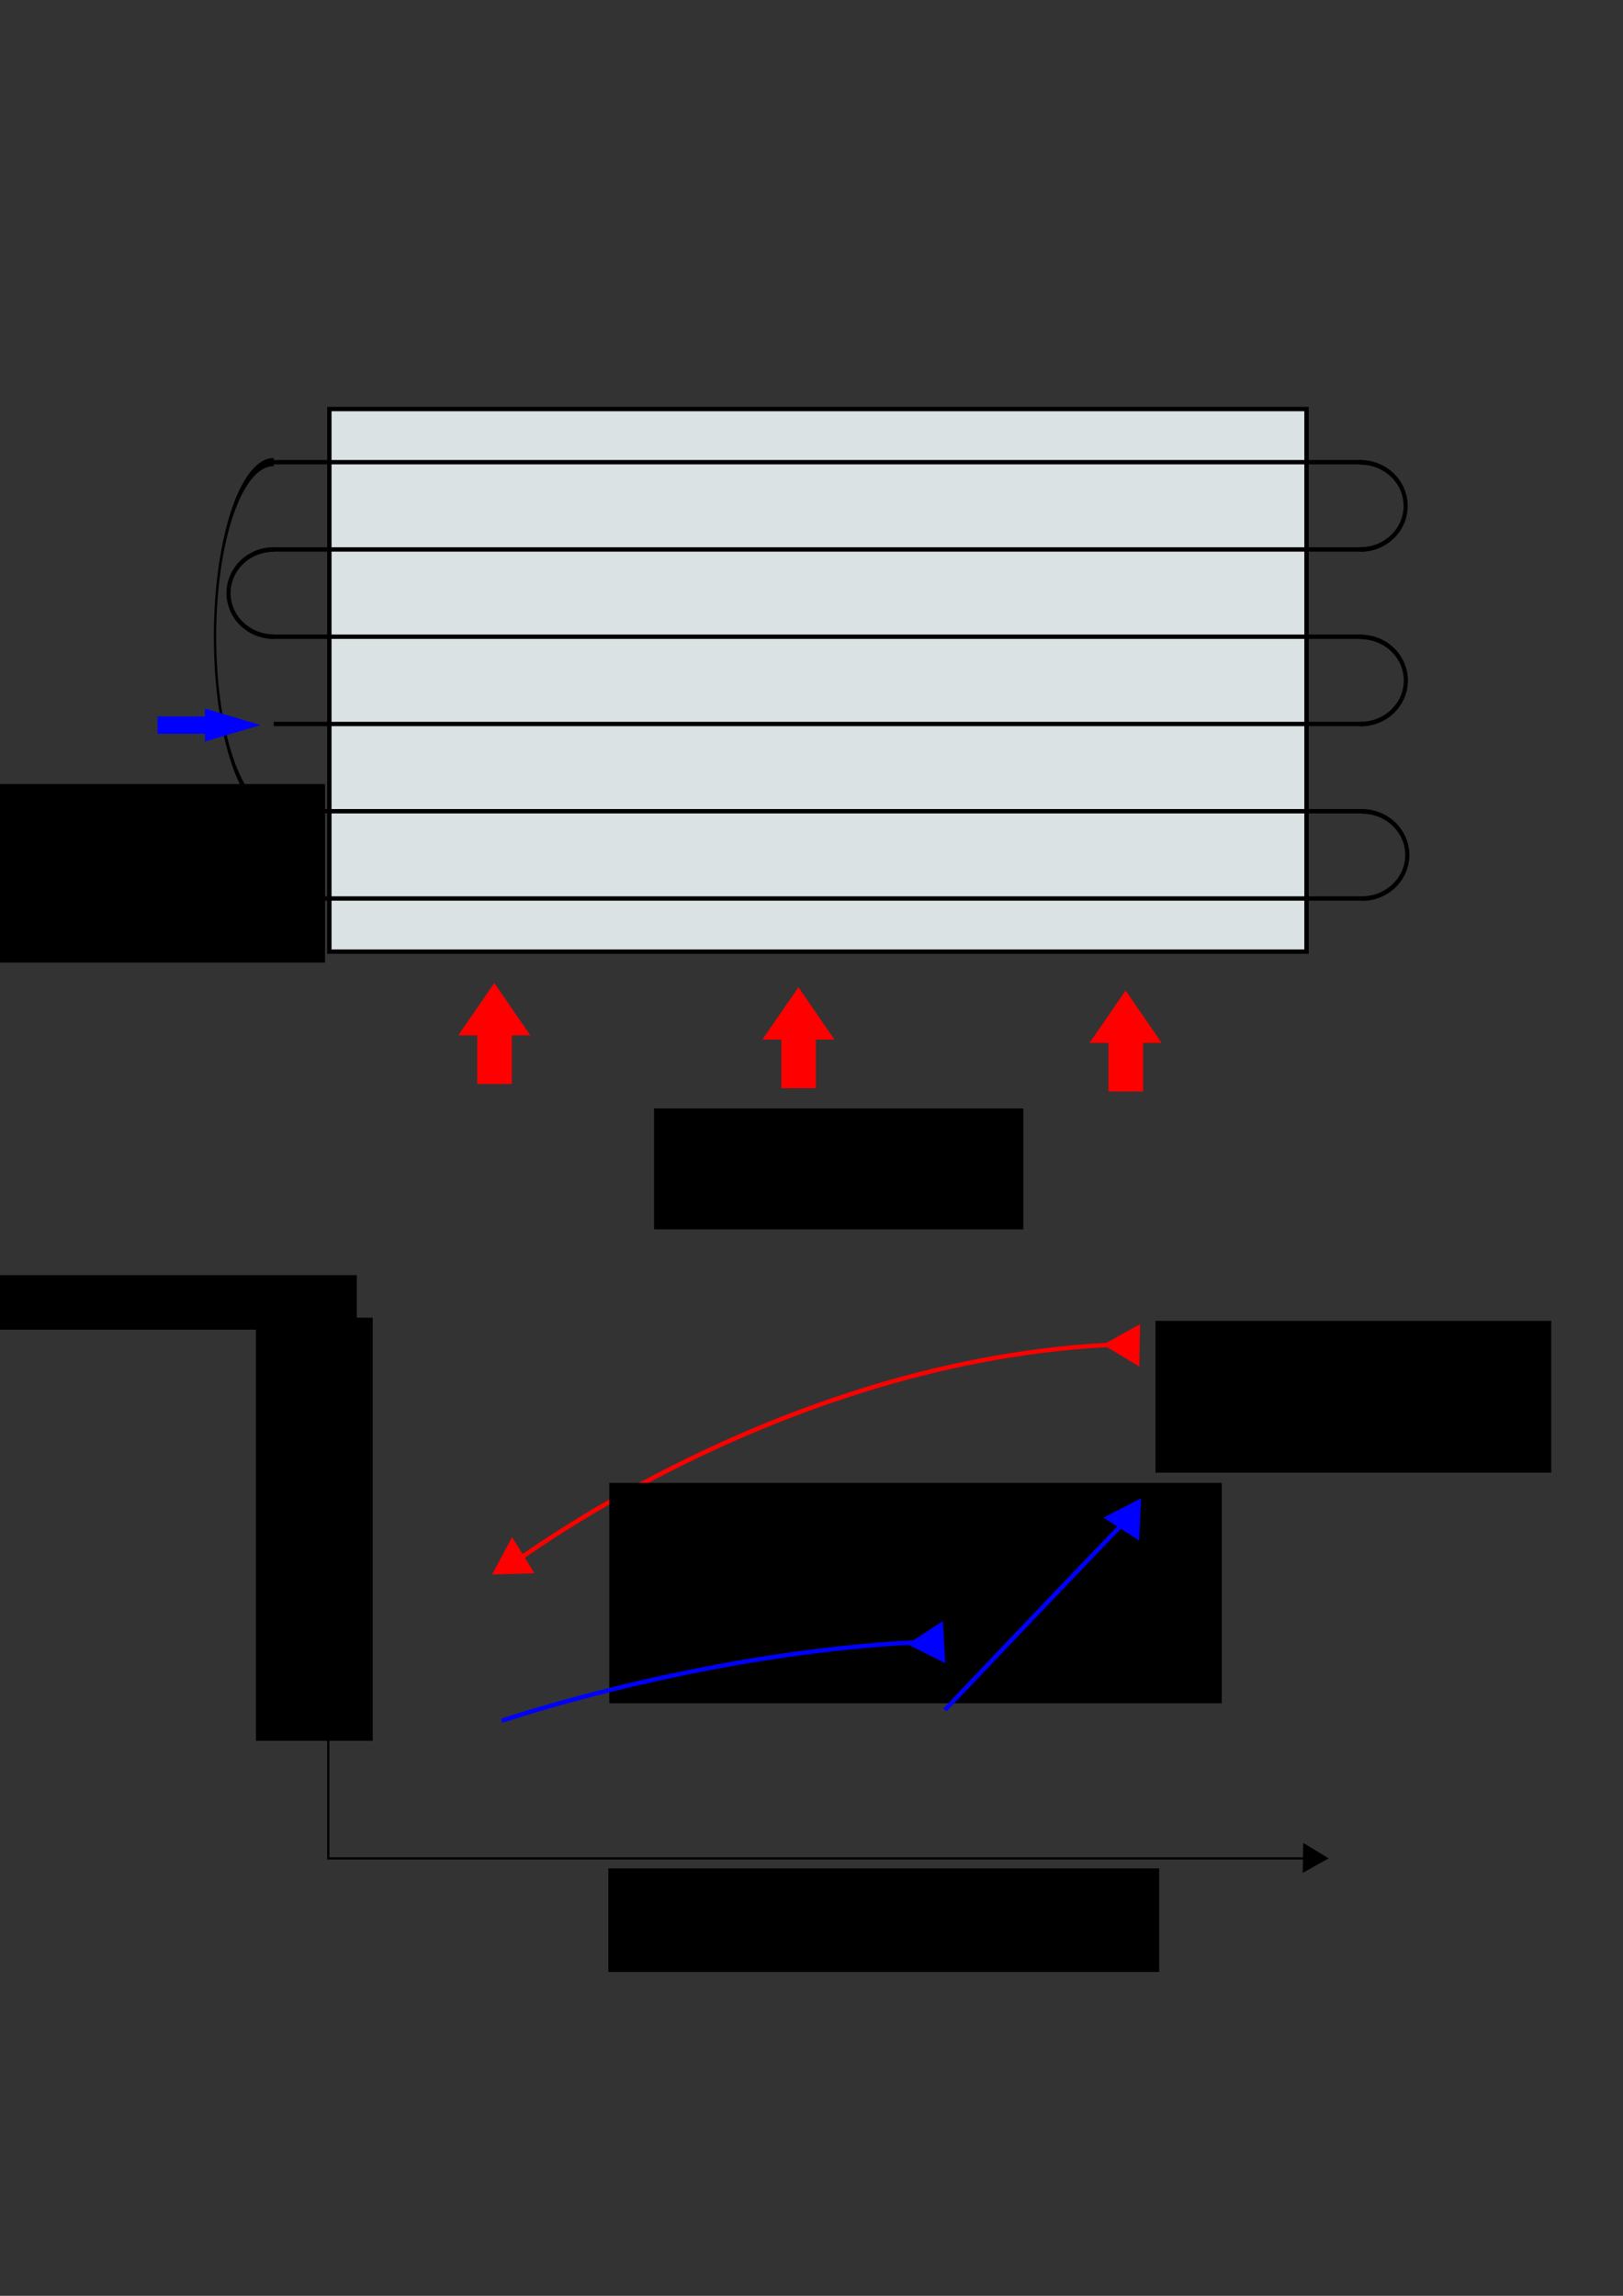<?xml version="1.0" encoding="UTF-8" standalone="no"?>
<!-- Created with Inkscape (http://www.inkscape.org/) -->

<svg
   xmlns:dc="http://purl.org/dc/elements/1.1/"
   xmlns:cc="http://creativecommons.org/ns#"
   xmlns:rdf="http://www.w3.org/1999/02/22-rdf-syntax-ns#"
   xmlns:svg="http://www.w3.org/2000/svg"
   xmlns="http://www.w3.org/2000/svg"
   xmlns:sodipodi="http://sodipodi.sourceforge.net/DTD/sodipodi-0.dtd"
   xmlns:inkscape="http://www.inkscape.org/namespaces/inkscape"
   width="744.094"
   height="1052.362"
   id="svg2996"
   version="1.1"
   inkscape:version="0.48.2 r9819"
   sodipodi:docname="Verdampfer_Gleich-Gegenstrom.svg">
  <rect width="100%" height="100%" fill="#333333" stroke="none"/>
  <defs
     id="defs2998">
    <inkscape:path-effect
       effect="spiro"
       id="path-effect3288"
       is_visible="true" />
    <inkscape:path-effect
       effect="spiro"
       id="path-effect3284"
       is_visible="true" />
    <inkscape:path-effect
       effect="spiro"
       id="path-effect3280"
       is_visible="true" />
    <inkscape:path-effect
       effect="spiro"
       id="path-effect3276"
       is_visible="true" />
    <inkscape:path-effect
       effect="spiro"
       id="path-effect3272"
       is_visible="true" />
    <inkscape:path-effect
       effect="spiro"
       id="path-effect3268"
       is_visible="true" />
    <inkscape:path-effect
       effect="spiro"
       id="path-effect3260"
       is_visible="true" />
  </defs>
  <sodipodi:namedview
     id="base"
     pagecolor="#ffffff"
     bordercolor="#666666"
     borderopacity="1.0"
     inkscape:pageopacity="0.0"
     inkscape:pageshadow="2"
     inkscape:zoom="0.49497475"
     inkscape:cx="862.14098"
     inkscape:cy="568.37835"
     inkscape:document-units="px"
     inkscape:current-layer="layer1"
     showgrid="false"
     inkscape:window-width="1920"
     inkscape:window-height="1017"
     inkscape:window-x="-8"
     inkscape:window-y="-8"
     inkscape:window-maximized="1" />
  <g
     inkscape:label="Layer 1"
     inkscape:groupmode="layer"
     id="layer1">
    <rect
       style="fill:#dbe2e3;stroke:#000000;stroke-width:2;stroke-miterlimit:4;stroke-dasharray:none;stroke-dashoffset:0"
       id="rect3004"
       width="448"
       height="248.706"
       x="151"
       y="187.504"
       rx="2.7683204e-017"
       ry="4.4409159e-016" />
    <path
       style="fill:#f2f2f2;stroke:#000000;stroke-width:2;stroke-linecap:butt;stroke-linejoin:miter;stroke-opacity:1"
       d="m 125.48,211.862 499.04,0"
       id="path3006"
       inkscape:connector-curvature="0" />
    <path
       style="fill:#f2f2f2;stroke:#000000;stroke-width:2;stroke-linecap:butt;stroke-linejoin:miter;stroke-opacity:1"
       d="m 125.5,411.862 499,0"
       id="path3006-1"
       inkscape:connector-curvature="0" />
    <path
       style="fill:#f2f2f2;stroke:#000000;stroke-width:2;stroke-linecap:butt;stroke-linejoin:miter;stroke-opacity:1"
       d="m 125.48,371.862 499,0"
       id="path3006-7"
       inkscape:connector-curvature="0" />
    <path
       style="fill:#f2f2f2;stroke:#000000;stroke-width:2;stroke-linecap:butt;stroke-linejoin:miter;stroke-opacity:1"
       d="m 125.48,331.862 499.04,0"
       id="path3006-4"
       inkscape:connector-curvature="0" />
    <path
       style="fill:#f2f2f2;stroke:#000000;stroke-width:2;stroke-linecap:butt;stroke-linejoin:miter;stroke-opacity:1"
       d="m 125.48,291.862 499.04,0"
       id="path3006-0"
       inkscape:connector-curvature="0" />
    <path
       style="fill:#f2f2f2;stroke:#000000;stroke-width:2;stroke-linecap:butt;stroke-linejoin:miter;stroke-opacity:1"
       d="m 125.48,251.862 499.04,0"
       id="path3006-9"
       inkscape:connector-curvature="0" />
    <path
       style="fill:none;stroke:#000000;stroke-width:1px;stroke-linecap:butt;stroke-linejoin:miter;stroke-opacity:1"
       d="m 150.5,602.862 0,249 449,0"
       id="path3070"
       inkscape:connector-curvature="0" />
    <g
       id="g3090"
       style="fill:#ff0000;stroke:#ff0000;stroke-width:1.128"
       transform="matrix(0.967,0,0,0.813,-19.441,75.652)">
      <rect
         ry="5.4636473e-016"
         rx="2.8623523e-017"
         y="478.596"
         x="247.487"
         height="38.386"
         width="14.142"
         id="rect3072"
         style="fill:#ff0000;stroke:#ff0000;stroke-width:2.256;stroke-miterlimit:4;stroke-dasharray:none;stroke-dashoffset:0" />
      <path
         transform="matrix(0.789,0,0,0.787,69.558,95.446)"
         inkscape:transform-center-y="-4.3600817"
         d="m 253.542,500.784 -19.186,0 -19.186,0 9.593,-16.616 9.593,-16.616 9.593,16.616 z"
         inkscape:randomized="0"
         inkscape:rounded="0"
         inkscape:flatsided="false"
         sodipodi:arg2="1.5707963"
         sodipodi:arg1="0.52359878"
         sodipodi:r2="11.077187"
         sodipodi:r1="22.154375"
         sodipodi:cy="489.70721"
         sodipodi:cx="234.35539"
         sodipodi:sides="3"
         id="path3074"
         style="fill:#ff0000;stroke:#ff0000;stroke-width:2.861;stroke-miterlimit:4;stroke-dasharray:none;stroke-dashoffset:0"
         sodipodi:type="star" />
    </g>
    <g
       id="g3090-4"
       style="fill:#ff0000;stroke:#ff0000;stroke-width:1.128"
       transform="matrix(0.967,0,0,0.813,119.984,77.592)">
      <rect
         ry="5.4636473e-016"
         rx="2.8623523e-017"
         y="478.596"
         x="247.487"
         height="38.386"
         width="14.142"
         id="rect3072-8"
         style="fill:#ff0000;stroke:#ff0000;stroke-width:2.256;stroke-miterlimit:4;stroke-dasharray:none;stroke-dashoffset:0" />
      <path
         transform="matrix(0.789,0,0,0.787,69.558,95.446)"
         inkscape:transform-center-y="-4.3600817"
         d="m 253.542,500.784 -19.186,0 -19.186,0 9.593,-16.616 9.593,-16.616 9.593,16.616 z"
         inkscape:randomized="0"
         inkscape:rounded="0"
         inkscape:flatsided="false"
         sodipodi:arg2="1.5707963"
         sodipodi:arg1="0.52359878"
         sodipodi:r2="11.077187"
         sodipodi:r1="22.154375"
         sodipodi:cy="489.70721"
         sodipodi:cx="234.35539"
         sodipodi:sides="3"
         id="path3074-8"
         style="fill:#ff0000;stroke:#ff0000;stroke-width:2.861;stroke-miterlimit:4;stroke-dasharray:none;stroke-dashoffset:0"
         sodipodi:type="star" />
    </g>
    <g
       id="g3090-2"
       style="fill:#ff0000;stroke:#ff0000;stroke-width:1.128"
       transform="matrix(0.967,0,0,0.813,269.992,79.107)">
      <rect
         ry="5.4636473e-016"
         rx="2.8623523e-017"
         y="478.596"
         x="247.487"
         height="38.386"
         width="14.142"
         id="rect3072-4"
         style="fill:#ff0000;stroke:#ff0000;stroke-width:2.256;stroke-miterlimit:4;stroke-dasharray:none;stroke-dashoffset:0" />
      <path
         transform="matrix(0.789,0,0,0.787,69.558,95.446)"
         inkscape:transform-center-y="-4.3600817"
         d="m 253.542,500.784 -19.186,0 -19.186,0 9.593,-16.616 9.593,-16.616 9.593,16.616 z"
         inkscape:randomized="0"
         inkscape:rounded="0"
         inkscape:flatsided="false"
         sodipodi:arg2="1.5707963"
         sodipodi:arg1="0.52359878"
         sodipodi:r2="11.077187"
         sodipodi:r1="22.154375"
         sodipodi:cy="489.70721"
         sodipodi:cx="234.35539"
         sodipodi:sides="3"
         id="path3074-5"
         style="fill:#ff0000;stroke:#ff0000;stroke-width:2.861;stroke-miterlimit:4;stroke-dasharray:none;stroke-dashoffset:0"
         sodipodi:type="star" />
    </g>
    <flowRoot
       xml:space="preserve"
       id="flowRoot3129"
       style="font-size:28px;font-style:normal;font-variant:normal;font-weight:normal;font-stretch:normal;line-height:125%;letter-spacing:0px;word-spacing:0px;fill:#000000;fill-opacity:1;stroke:none;font-family:Utopia;-inkscape-font-specification:Utopia"
       transform="translate(-246.571,44.286)"><flowRegion
         id="flowRegion3131"><rect
           id="rect3133"
           width="169.324"
           height="55.448"
           x="546.429"
           y="463.791"
           style="font-size:28px;font-style:normal;font-variant:normal;font-weight:normal;font-stretch:normal;font-family:Utopia;-inkscape-font-specification:Utopia" /></flowRegion><flowPara
         id="flowPara3135">Lufteintritt</flowPara></flowRoot>    <path
       sodipodi:type="arc"
       style="fill:none;stroke:#000000;stroke-width:2.276;stroke-miterlimit:4;stroke-dasharray:none;stroke-dashoffset:0"
       id="path3146"
       sodipodi:cx="240.71428"
       sodipodi:cy="67.362183"
       sodipodi:rx="25"
       sodipodi:ry="21.428572"
       d="m 240.714,88.791 a 25,21.429 0 1 1 0,-42.857"
       sodipodi:start="1.5707963"
       sodipodi:end="4.712389"
       sodipodi:open="true"
       transform="matrix(0.829,0,0,0.932,-73.901,209.076)" />
    <path
       sodipodi:type="arc"
       style="fill:none;stroke:#000000;stroke-width:1;stroke-miterlimit:4;stroke-dasharray:none;stroke-dashoffset:0"
       id="path3146-5"
       sodipodi:cx="240.71428"
       sodipodi:cy="67.362183"
       sodipodi:rx="25"
       sodipodi:ry="21.428572"
       d="m 240.714,88.791 a 25,21.429 0 1 1 0,-42.857"
       sodipodi:start="1.5707963"
       sodipodi:end="4.712389"
       sodipodi:open="true"
       transform="matrix(1.071,0,0,3.733,-132.261,40.374)" />
    <path
       sodipodi:type="arc"
       style="fill:none;stroke:#000000;stroke-width:2.276;stroke-miterlimit:4;stroke-dasharray:none;stroke-dashoffset:0"
       id="path3146-1"
       sodipodi:cx="240.71428"
       sodipodi:cy="67.362183"
       sodipodi:rx="25"
       sodipodi:ry="21.428572"
       d="m 240.714,88.791 a 25,21.429 0 1 1 0,-42.857"
       sodipodi:start="1.5707963"
       sodipodi:end="4.712389"
       sodipodi:open="true"
       transform="matrix(-0.829,0,0,0.932,823.125,169.128)" />
    <path
       sodipodi:type="arc"
       style="fill:none;stroke:#000000;stroke-width:2.276;stroke-miterlimit:4;stroke-dasharray:none;stroke-dashoffset:0"
       id="path3146-1-7"
       sodipodi:cx="240.71428"
       sodipodi:cy="67.362183"
       sodipodi:rx="25"
       sodipodi:ry="21.428572"
       d="m 240.714,88.791 a 25,21.429 0 1 1 0,-42.857"
       sodipodi:start="1.5707963"
       sodipodi:end="4.712389"
       sodipodi:open="true"
       transform="matrix(-0.829,0,0,0.932,823.883,329.129)" />
    <path
       sodipodi:type="arc"
       style="fill:none;stroke:#000000;stroke-width:2.276;stroke-miterlimit:4;stroke-dasharray:none;stroke-dashoffset:0"
       id="path3146-1-1"
       sodipodi:cx="240.71428"
       sodipodi:cy="67.362183"
       sodipodi:rx="25"
       sodipodi:ry="21.428572"
       d="m 240.714,88.791 a 25,21.429 0 1 1 0,-42.857"
       sodipodi:start="1.5707963"
       sodipodi:end="4.712389"
       sodipodi:open="true"
       transform="matrix(-0.829,0,0,0.932,823.215,249.148)" />
    <g
       id="g3244"
       style="fill:#0000ff;stroke:#0000ff"
       transform="translate(-2.02,120.208)">
      <rect
         transform="matrix(0,1,-1,0,0,0)"
         ry="4.4409159e-016"
         rx="2.7683204e-017"
         y="-106.445"
         x="209.22"
         height="31.2"
         width="5.896"
         id="rect3072-5"
         style="fill:#0000ff;stroke:#0000ff;stroke-width:2;stroke-miterlimit:4;stroke-dasharray:none;stroke-dashoffset:0" />
      <path
         transform="matrix(0,0.329,-0.64,0,417.873,135.04)"
         inkscape:transform-center-y="-1.8794923"
         d="m 253.542,500.784 -19.186,0 -19.186,0 9.593,-16.616 9.593,-16.616 9.593,16.616 z"
         inkscape:randomized="0"
         inkscape:rounded="0"
         inkscape:flatsided="false"
         sodipodi:arg2="1.5707963"
         sodipodi:arg1="0.52359878"
         sodipodi:r2="11.077187"
         sodipodi:r1="22.154375"
         sodipodi:cy="489.70721"
         sodipodi:cx="234.35539"
         sodipodi:sides="3"
         id="path3074-2"
         style="fill:#0000ff;stroke:#0000ff;stroke-width:4.358;stroke-miterlimit:4;stroke-dasharray:none;stroke-dashoffset:0"
         sodipodi:type="star" />
    </g>
    <flowRoot
       xml:space="preserve"
       id="flowRoot3248"
       style="font-size:28px;font-style:normal;font-variant:normal;font-weight:normal;font-stretch:normal;text-align:center;line-height:125%;letter-spacing:0px;word-spacing:0px;text-anchor:middle;fill:#000000;fill-opacity:1;stroke:none;font-family:Utopia;-inkscape-font-specification:Utopia"
       transform="translate(-79.277,204.051)"><flowRegion
         id="flowRegion3250"><rect
           id="rect3252"
           width="202.031"
           height="81.822"
           x="26.264"
           y="155.347"
           style="font-size:28px;font-style:normal;font-variant:normal;font-weight:normal;font-stretch:normal;text-align:center;text-anchor:middle;font-family:Utopia;-inkscape-font-specification:Utopia" /></flowRegion><flowPara
         id="flowPara3254">Kältemittel-</flowPara><flowPara
         id="flowPara3588">eintritt</flowPara></flowRoot>    <path
       style="fill:none;stroke:#ff0000;stroke-width:2;stroke-linecap:butt;stroke-linejoin:miter;stroke-opacity:1"
       d="M 522.249,615.976 C 360.28,618.67 229.305,721.032 229.305,721.032"
       id="path3294"
       inkscape:connector-curvature="0" />
    <flowRoot
       xml:space="preserve"
       id="flowRoot3248-7"
       style="font-size:28px;font-style:normal;font-variant:normal;font-weight:normal;font-stretch:normal;text-align:center;line-height:125%;letter-spacing:0px;word-spacing:0px;text-anchor:middle;fill:#000000;fill-opacity:1;stroke:none;font-family:Utopia;-inkscape-font-specification:Utopia"
       transform="translate(275.295,523.382)"><flowRegion
         id="flowRegion3250-6"><rect
           id="rect3252-1"
           width="280.823"
           height="101.015"
           x="4.041"
           y="156.357"
           style="font-size:28px;font-style:normal;font-variant:normal;font-weight:normal;font-stretch:normal;text-align:center;text-anchor:middle;font-family:Utopia;-inkscape-font-specification:Utopia" /></flowRegion><flowPara
         id="flowPara3254-4">Kältemittel-</flowPara><flowPara
         id="flowPara3782">eintritt</flowPara></flowRoot>    <flowRoot
       xml:space="preserve"
       id="flowRoot3129-2"
       style="font-size:28px;font-style:normal;font-variant:normal;font-weight:normal;font-stretch:normal;line-height:125%;letter-spacing:0px;word-spacing:0px;fill:#000000;fill-opacity:1;stroke:none;font-family:Utopia;-inkscape-font-specification:Utopia"
       transform="translate(-16.669,141.673)"><flowRegion
         id="flowRegion3131-3"><rect
           id="rect3133-2"
           width="181.446"
           height="69.59"
           x="546.429"
           y="463.791"
           style="font-size:28px;font-style:normal;font-variant:normal;font-weight:normal;font-stretch:normal;font-family:Utopia;-inkscape-font-specification:Utopia" /></flowRegion><flowPara
         id="flowPara3135-2">Lufteintritt</flowPara></flowRoot>    <path
       sodipodi:type="star"
       style="fill:#ff0000;stroke:#ff0000;stroke-width:2.255;stroke-miterlimit:4;stroke-dasharray:none;stroke-dashoffset:0"
       id="path3354"
       sodipodi:sides="3"
       sodipodi:cx="513.15747"
       sodipodi:cy="607.89508"
       sodipodi:r1="10.400157"
       sodipodi:r2="5.2000785"
       sodipodi:arg1="1.0636978"
       sodipodi:arg2="2.1108954"
       inkscape:flatsided="false"
       inkscape:rounded="0"
       inkscape:randomized="0"
       d="m 518.208,616.986 -7.725,-4.631 -7.725,-4.631 7.873,-4.374 7.873,-4.374 -0.149,9.006 z"
       inkscape:transform-center-x="2.2380404"
       inkscape:transform-center-y="0.076175098"
       transform="matrix(0.886,0,0,0.888,62.256,76.783)" />
    <path
       sodipodi:type="star"
       style="fill:#ff0000;stroke:#ff0000;stroke-width:2.255;stroke-miterlimit:4;stroke-dasharray:none;stroke-dashoffset:0"
       id="path3354-6"
       sodipodi:sides="3"
       sodipodi:cx="513.15747"
       sodipodi:cy="607.89508"
       sodipodi:r1="10.400157"
       sodipodi:r2="5.2000785"
       sodipodi:arg1="1.0636978"
       sodipodi:arg2="2.1108954"
       inkscape:flatsided="false"
       inkscape:rounded="0"
       inkscape:randomized="0"
       d="m 518.208,616.986 -7.725,-4.631 -7.725,-4.631 7.873,-4.374 7.873,-4.374 -0.149,9.006 z"
       inkscape:transform-center-x="-0.13799555"
       inkscape:transform-center-y="-2.1932423"
       transform="matrix(0.746,-0.478,0.479,0.748,-438.871,506.399)" />
    <path
       sodipodi:type="star"
       style="fill:#0000ff;stroke:#0000ff;stroke-width:2.255;stroke-miterlimit:4;stroke-dasharray:none;stroke-dashoffset:0"
       id="path3354-6-8"
       sodipodi:sides="3"
       sodipodi:cx="513.15747"
       sodipodi:cy="607.89508"
       sodipodi:r1="10.400157"
       sodipodi:r2="5.2000785"
       sodipodi:arg1="1.0636978"
       sodipodi:arg2="2.1108954"
       inkscape:flatsided="false"
       inkscape:rounded="0"
       inkscape:randomized="0"
       d="m 518.208,616.986 -7.725,-4.631 -7.725,-4.631 7.873,-4.374 7.873,-4.374 -0.149,9.006 z"
       inkscape:transform-center-y="-1.1578448"
       transform="matrix(-0.499,-0.732,0.734,-0.5,237.102,1432.616)"
       inkscape:transform-center-x="-0.096008626" />
    <path
       sodipodi:type="star"
       style="fill:#0000ff;stroke:#0000ff;stroke-width:2.255;stroke-miterlimit:4;stroke-dasharray:none;stroke-dashoffset:0"
       id="path3354-6-8-5"
       sodipodi:sides="3"
       sodipodi:cx="513.15747"
       sodipodi:cy="607.89508"
       sodipodi:r1="10.400157"
       sodipodi:r2="5.2000785"
       sodipodi:arg1="1.0636978"
       sodipodi:arg2="2.1108954"
       inkscape:flatsided="false"
       inkscape:rounded="0"
       inkscape:randomized="0"
       d="m 518.208,616.986 -7.725,-4.631 -7.725,-4.631 7.873,-4.374 7.873,-4.374 -0.149,9.006 z"
       transform="matrix(-0.467,0.753,-0.755,-0.468,1215.7,594.286)" />
    <flowRoot
       xml:space="preserve"
       id="flowRoot3248-7-7"
       style="font-size:28px;font-style:normal;font-variant:normal;font-weight:normal;font-stretch:normal;line-height:125%;letter-spacing:0px;word-spacing:0px;fill:#000000;fill-opacity:1;stroke:none;font-family:Utopia;-inkscape-font-specification:Utopia"
       transform="matrix(0,-1,1,0,-38.008,824.209)"><flowRegion
         id="flowRegion3250-6-6"><rect
           id="rect3252-1-1"
           width="193.949"
           height="53.538"
           x="26.264"
           y="155.347"
           style="font-size:28px;font-style:normal;font-variant:normal;font-weight:normal;font-stretch:normal;font-family:Utopia;-inkscape-font-specification:Utopia" /></flowRegion><flowPara
         id="flowPara3254-4-8">Temperatur</flowPara></flowRoot>    <flowRoot
       xml:space="preserve"
       id="flowRoot3455"
       style="fill:black;stroke:none;stroke-opacity:1;stroke-width:1px;stroke-linejoin:miter;stroke-linecap:butt;fill-opacity:1;font-family:Helvetica;font-style:normal;font-weight:normal;font-size:14px;line-height:125%;letter-spacing:0px;word-spacing:0px;-inkscape-font-specification:Helvetica;font-stretch:normal;font-variant:normal"><flowRegion
         id="flowRegion3457"><rect
           id="rect3459"
           width="199.286"
           height="25"
           x="-35.714"
           y="584.505" /></flowRegion><flowPara
         id="flowPara3461" /></flowRoot>    <flowRoot
       xml:space="preserve"
       id="flowRoot3248-7-9"
       style="font-size:28px;font-style:normal;font-variant:normal;font-weight:normal;font-stretch:normal;line-height:125%;letter-spacing:0px;word-spacing:0px;fill:#000000;fill-opacity:1;stroke:none;font-family:Utopia;-inkscape-font-specification:Utopia"
       transform="translate(252.648,701.078)"><flowRegion
         id="flowRegion3250-6-2"><rect
           id="rect3252-1-7"
           width="252.538"
           height="47.477"
           x="26.264"
           y="155.347"
           style="font-size:28px;font-style:normal;font-variant:normal;font-weight:normal;font-stretch:normal;font-family:Utopia;-inkscape-font-specification:Utopia" /></flowRegion><flowPara
         id="flowPara3254-4-9">Verdampferhöhe</flowPara><flowPara
         id="flowPara3490" /></flowRoot>    <path
       sodipodi:type="star"
       style="fill:#000000;stroke:#000000;stroke-width:3.518;stroke-miterlimit:4;stroke-dasharray:none;stroke-dashoffset:0"
       id="path3354-3"
       sodipodi:sides="3"
       sodipodi:cx="513.15747"
       sodipodi:cy="607.89508"
       sodipodi:r1="10.400157"
       sodipodi:r2="5.2000785"
       sodipodi:arg1="1.0636978"
       sodipodi:arg2="2.1108954"
       inkscape:flatsided="false"
       inkscape:rounded="0"
       inkscape:randomized="0"
       d="m 518.208,616.986 -7.725,-4.631 -7.725,-4.631 7.873,-4.374 7.873,-4.374 -0.149,9.006 z"
       transform="matrix(-0.565,0,0,-0.572,891.233,1199.414)" />
    <path
       sodipodi:type="star"
       style="fill:#000000;stroke:#000000;stroke-width:3.518;stroke-miterlimit:4;stroke-dasharray:none;stroke-dashoffset:0"
       id="path3354-3-1"
       sodipodi:sides="3"
       sodipodi:cx="513.15747"
       sodipodi:cy="607.89508"
       sodipodi:r1="10.400157"
       sodipodi:r2="5.2000785"
       sodipodi:arg1="1.0636978"
       sodipodi:arg2="2.1108954"
       inkscape:flatsided="false"
       inkscape:rounded="0"
       inkscape:randomized="0"
       d="m 518.208,616.986 -7.725,-4.631 -7.725,-4.631 7.873,-4.374 7.873,-4.374 -0.149,9.006 z"
       transform="matrix(0,0.565,-0.572,0,498.05,313.088)" />
    <path
       style="fill:none;stroke:#0000ff;stroke-width:2;stroke-linecap:butt;stroke-linejoin:miter;stroke-opacity:1"
       d="M 430.357,752.362 C 327.143,755.576 230,788.791 230,788.791"
       id="path3610"
       inkscape:connector-curvature="0" />
    <path
       style="fill:#0000ff;stroke:#0000ff;stroke-width:2;stroke-linecap:butt;stroke-linejoin:miter;stroke-opacity:1"
       d="m 433.214,783.791 c 80.844,-85.03 88.929,-92.857 88.929,-92.857"
       id="path3612"
       inkscape:connector-curvature="0" />
  </g>
</svg>
